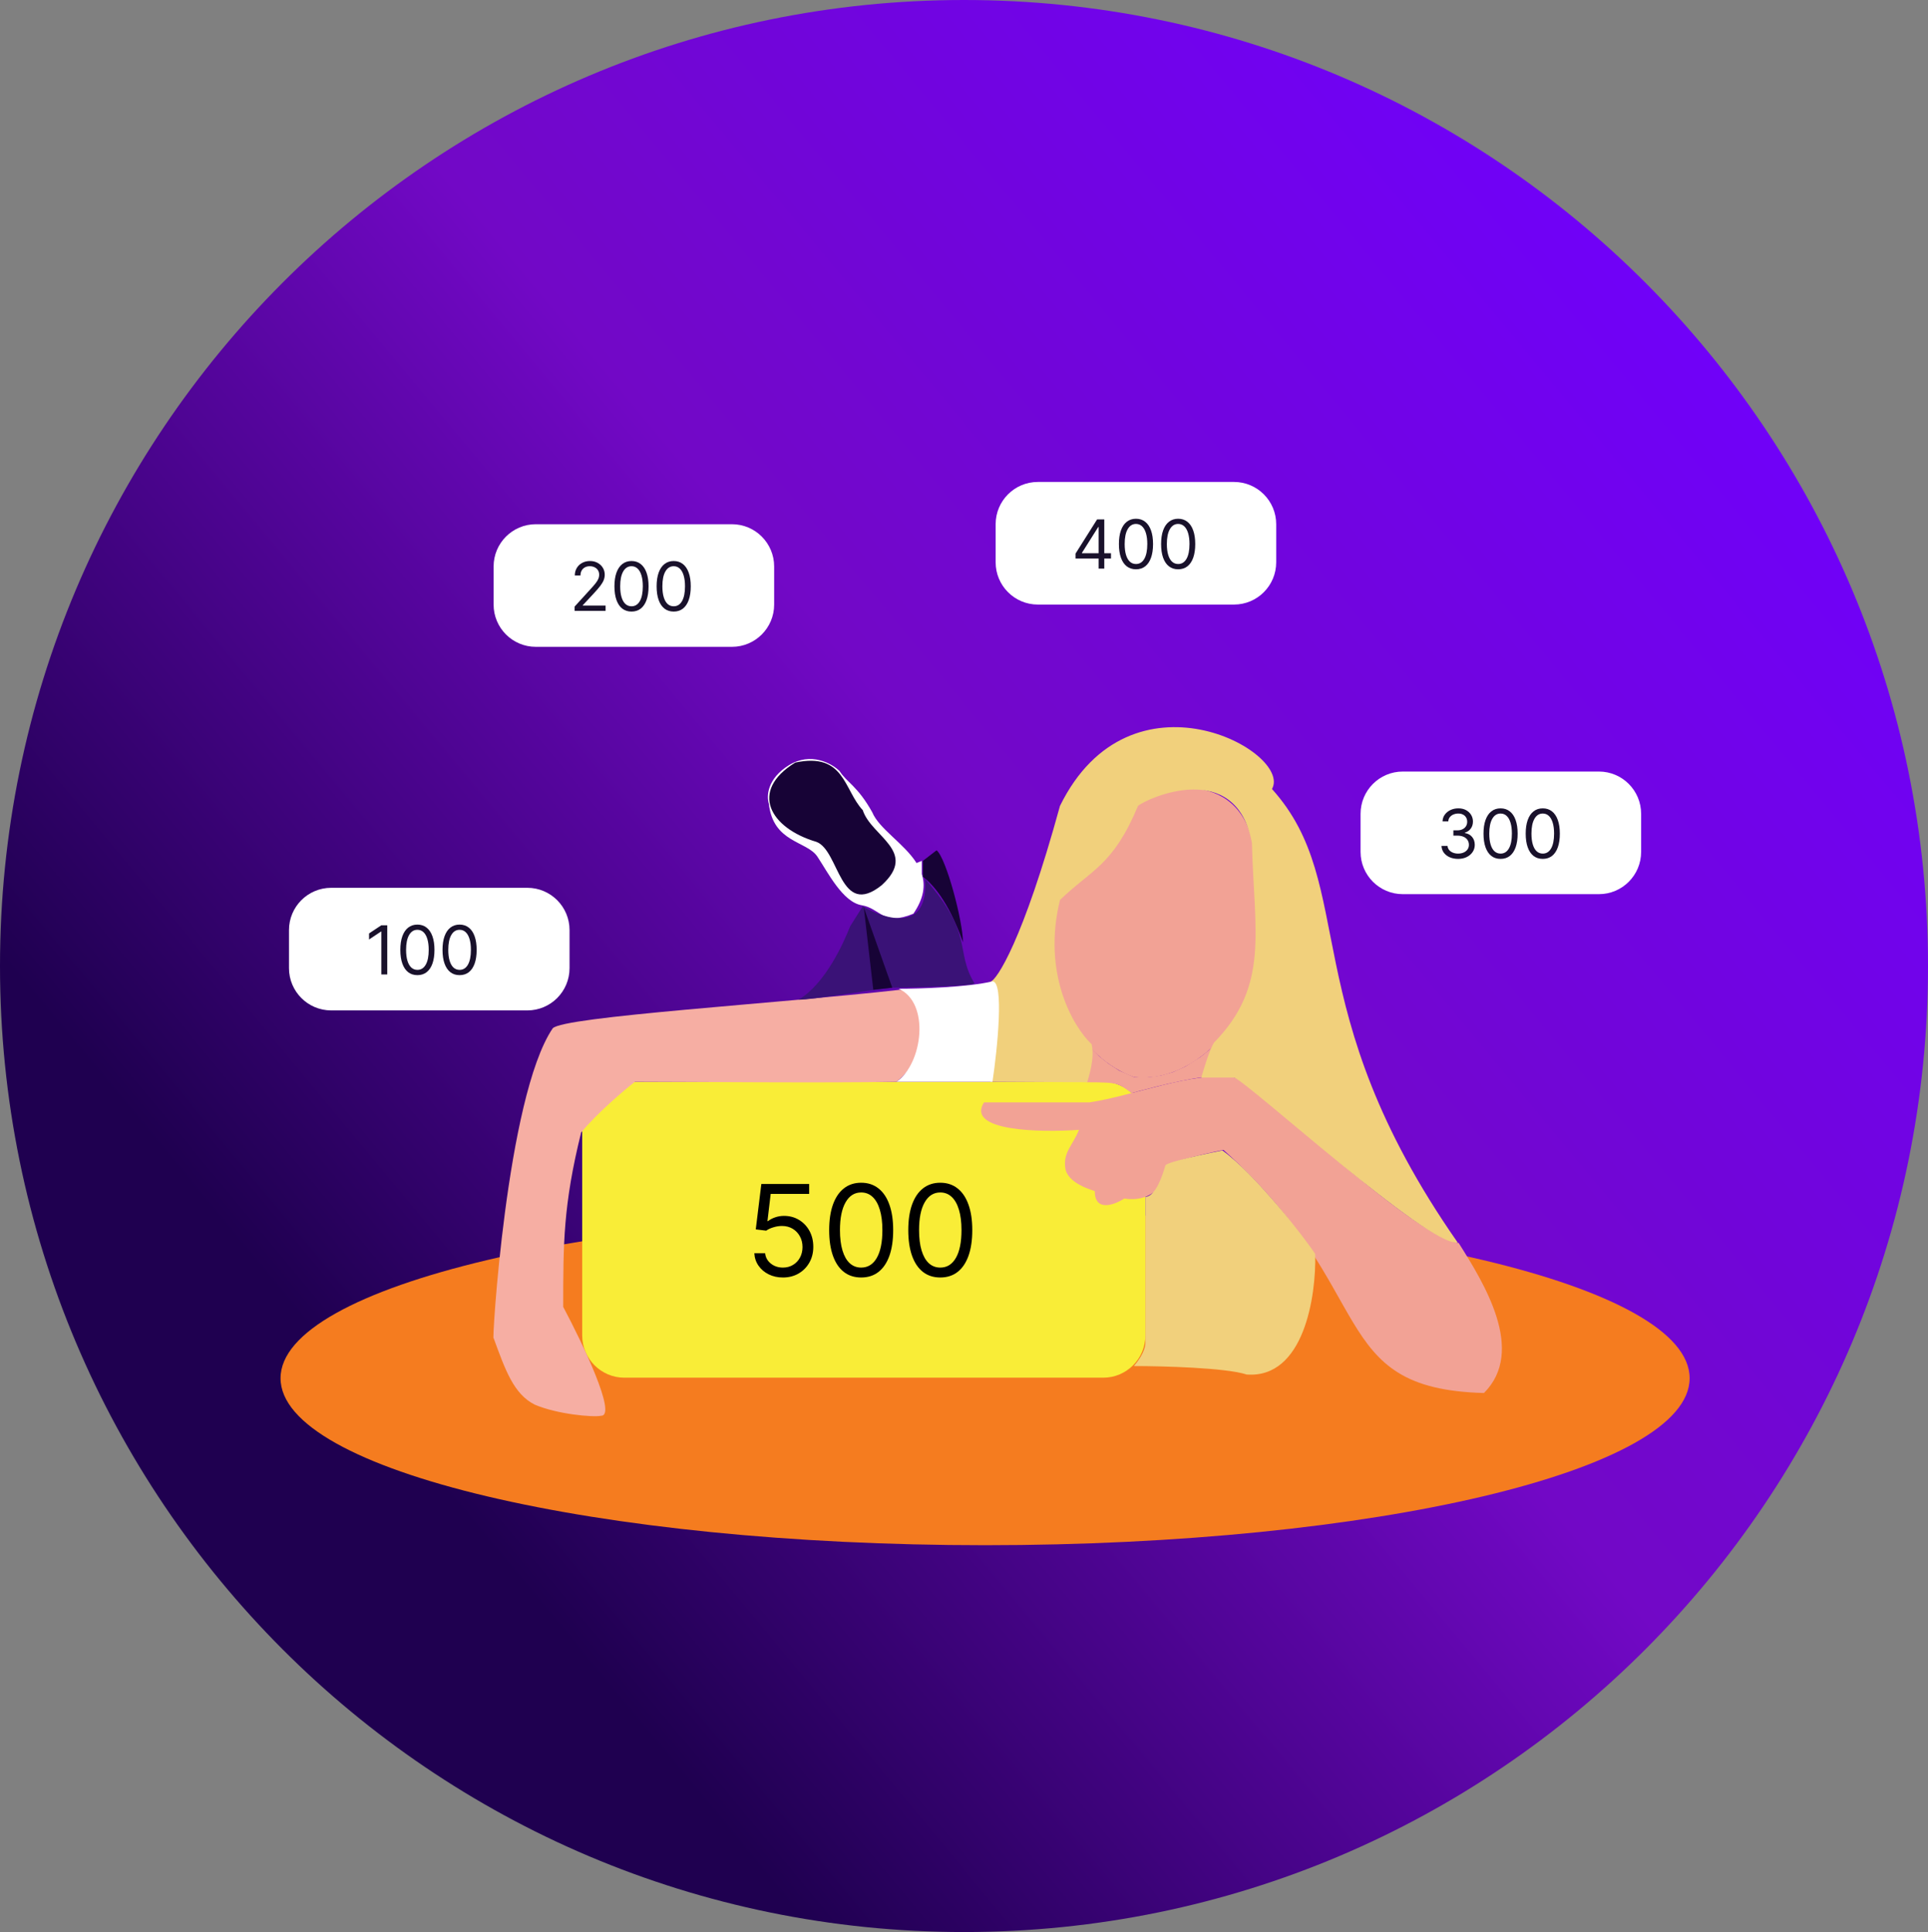 <svg width="495" height="496" viewBox="0 0 495 496" fill="none" xmlns="http://www.w3.org/2000/svg">
<rect x="0" y="0" width="495" height="496" fill="#808080" stroke="none"/>
<path d="M495 248C495 384.967 384.19 496 247.5 496C110.81 496 0 384.967 0 248C0 111.033 110.81 0 247.5 0C384.19 0 495 111.033 495 248Z" fill="url(#paint0_linear_408_860)"/>
<path d="M433.802 353.821C433.802 377.498 352.816 396.691 252.916 396.691C153.015 396.691 72.029 377.498 72.029 353.821C72.029 330.144 153.015 310.95 252.916 310.95C352.816 310.95 433.802 330.144 433.802 353.821Z" fill="#F57C1F"/>
<path d="M74.196 238.775C74.196 232.78 79.045 227.921 85.027 227.921H135.394C141.376 227.921 146.225 232.78 146.225 238.775V248.543C146.225 254.537 141.376 259.396 135.394 259.396H85.027C79.045 259.396 74.196 254.537 74.196 248.543V238.775Z" fill="white"/>
<path d="M99.428 237.541V250.171H97.902V239.145H97.828L94.751 241.192V239.638L97.902 237.541H99.428Z" fill="#19112B"/>
<path d="M107.164 250.343C106.237 250.343 105.447 250.091 104.795 249.585C104.143 249.075 103.644 248.337 103.299 247.371C102.955 246.401 102.782 245.229 102.782 243.856C102.782 242.491 102.955 241.326 103.299 240.359C103.648 239.389 104.149 238.649 104.801 238.139C105.457 237.626 106.245 237.369 107.164 237.369C108.083 237.369 108.869 237.626 109.521 238.139C110.178 238.649 110.678 239.389 111.023 240.359C111.372 241.326 111.546 242.491 111.546 243.856C111.546 245.229 111.374 246.401 111.029 247.371C110.684 248.337 110.186 249.075 109.534 249.585C108.881 250.091 108.091 250.343 107.164 250.343ZM107.164 248.987C108.083 248.987 108.797 248.543 109.306 247.655C109.815 246.767 110.069 245.5 110.069 243.856C110.069 242.762 109.952 241.831 109.718 241.062C109.489 240.294 109.156 239.708 108.721 239.305C108.29 238.902 107.771 238.701 107.164 238.701C106.253 238.701 105.542 239.151 105.029 240.051C104.516 240.947 104.259 242.216 104.259 243.856C104.259 244.95 104.374 245.879 104.604 246.643C104.834 247.408 105.164 247.99 105.595 248.389C106.03 248.787 106.553 248.987 107.164 248.987Z" fill="#19112B"/>
<path d="M117.996 250.343C117.069 250.343 116.279 250.091 115.626 249.585C114.974 249.075 114.476 248.337 114.131 247.371C113.786 246.401 113.614 245.229 113.614 243.856C113.614 242.491 113.786 241.326 114.131 240.359C114.48 239.389 114.98 238.649 115.633 238.139C116.289 237.626 117.077 237.369 117.996 237.369C118.915 237.369 119.7 237.626 120.353 238.139C121.009 238.649 121.51 239.389 121.854 240.359C122.203 241.326 122.378 242.491 122.378 243.856C122.378 245.229 122.205 246.401 121.861 247.371C121.516 248.337 121.018 249.075 120.365 249.585C119.713 250.091 118.923 250.343 117.996 250.343ZM117.996 248.987C118.915 248.987 119.629 248.543 120.137 247.655C120.646 246.767 120.901 245.5 120.901 243.856C120.901 242.762 120.784 241.831 120.55 241.062C120.32 240.294 119.988 239.708 119.553 239.305C119.122 238.902 118.603 238.701 117.996 238.701C117.085 238.701 116.373 239.151 115.86 240.051C115.347 240.947 115.091 242.216 115.091 243.856C115.091 244.95 115.206 245.879 115.436 246.643C115.665 247.408 115.996 247.99 116.426 248.389C116.861 248.787 117.384 248.987 117.996 248.987Z" fill="#19112B"/>
<path d="M126.729 145.435C126.729 139.441 131.578 134.582 137.56 134.582H187.927C193.909 134.582 198.758 139.441 198.758 145.435V155.204C198.758 161.198 193.909 166.057 187.927 166.057H137.56C131.578 166.057 126.729 161.198 126.729 155.204V145.435Z" fill="white"/>
<path d="M147.53 156.832V155.721L151.69 151.158C152.179 150.624 152.581 150.159 152.897 149.764C153.213 149.366 153.446 148.992 153.598 148.642C153.754 148.289 153.832 147.919 153.832 147.532C153.832 147.088 153.725 146.704 153.512 146.379C153.303 146.054 153.016 145.803 152.65 145.627C152.285 145.45 151.875 145.361 151.42 145.361C150.935 145.361 150.513 145.462 150.152 145.664C149.795 145.861 149.518 146.138 149.321 146.496C149.128 146.854 149.032 147.273 149.032 147.754H147.579C147.579 147.014 147.75 146.365 148.09 145.805C148.431 145.246 148.894 144.811 149.481 144.498C150.072 144.186 150.734 144.029 151.469 144.029C152.207 144.029 152.862 144.186 153.432 144.498C154.002 144.811 154.45 145.232 154.774 145.762C155.098 146.293 155.26 146.883 155.26 147.532C155.26 147.997 155.176 148.451 155.008 148.895C154.843 149.335 154.556 149.826 154.146 150.369C153.74 150.907 153.176 151.565 152.454 152.342L149.623 155.376V155.475H155.481V156.832H147.53Z" fill="#19112B"/>
<path d="M162.134 157.004C161.207 157.004 160.417 156.751 159.765 156.246C159.112 155.736 158.614 154.998 158.269 154.032C157.925 153.062 157.752 151.89 157.752 150.517C157.752 149.152 157.925 147.986 158.269 147.02C158.618 146.05 159.119 145.31 159.771 144.8C160.427 144.286 161.215 144.029 162.134 144.029C163.053 144.029 163.839 144.286 164.491 144.8C165.148 145.31 165.648 146.05 165.993 147.02C166.342 147.986 166.516 149.152 166.516 150.517C166.516 151.89 166.344 153.062 165.999 154.032C165.654 154.998 165.156 155.736 164.504 156.246C163.851 156.751 163.061 157.004 162.134 157.004ZM162.134 155.648C163.053 155.648 163.767 155.204 164.276 154.316C164.785 153.428 165.039 152.161 165.039 150.517C165.039 149.423 164.922 148.492 164.688 147.723C164.458 146.955 164.126 146.369 163.691 145.966C163.26 145.563 162.741 145.361 162.134 145.361C161.223 145.361 160.511 145.812 159.999 146.712C159.486 147.608 159.229 148.876 159.229 150.517C159.229 151.61 159.344 152.539 159.574 153.304C159.804 154.069 160.134 154.651 160.565 155.049C161 155.448 161.523 155.648 162.134 155.648Z" fill="#19112B"/>
<path d="M172.966 157.004C172.038 157.004 171.249 156.751 170.596 156.246C169.944 155.736 169.445 154.998 169.101 154.032C168.756 153.062 168.584 151.89 168.584 150.517C168.584 149.152 168.756 147.986 169.101 147.02C169.45 146.05 169.95 145.31 170.602 144.8C171.259 144.286 172.047 144.029 172.966 144.029C173.885 144.029 174.67 144.286 175.323 144.8C175.979 145.31 176.48 146.05 176.824 147.02C177.173 147.986 177.348 149.152 177.348 150.517C177.348 151.89 177.175 153.062 176.831 154.032C176.486 154.998 175.987 155.736 175.335 156.246C174.683 156.751 173.893 157.004 172.966 157.004ZM172.966 155.648C173.885 155.648 174.599 155.204 175.107 154.316C175.616 153.428 175.87 152.161 175.87 150.517C175.87 149.423 175.754 148.492 175.52 147.723C175.29 146.955 174.958 146.369 174.523 145.966C174.092 145.563 173.573 145.361 172.966 145.361C172.055 145.361 171.343 145.812 170.83 146.712C170.317 147.608 170.061 148.876 170.061 150.517C170.061 151.61 170.176 152.539 170.405 153.304C170.635 154.069 170.966 154.651 171.396 155.049C171.831 155.448 172.354 155.648 172.966 155.648Z" fill="#19112B"/>
<path d="M255.624 134.582C255.624 128.588 260.473 123.729 266.455 123.729H316.822C322.804 123.729 327.653 128.588 327.653 134.582V144.35C327.653 150.344 322.804 155.204 316.822 155.204H266.455C260.473 155.204 255.624 150.344 255.624 144.35V134.582Z" fill="white"/>
<path d="M276.13 143.388V142.13L281.669 133.349H282.579V135.297H281.964L277.779 141.933V142.031H285.238V143.388H276.13ZM282.062 145.978V133.349H283.515V145.978H282.062Z" fill="#19112B"/>
<path d="M291.655 146.151C290.728 146.151 289.938 145.898 289.286 145.392C288.634 144.883 288.135 144.145 287.79 143.178C287.446 142.208 287.273 141.037 287.273 139.663C287.273 138.299 287.446 137.133 287.79 136.167C288.139 135.197 288.64 134.457 289.292 133.947C289.949 133.433 290.736 133.176 291.655 133.176C292.574 133.176 293.36 133.433 294.012 133.947C294.669 134.457 295.169 135.197 295.514 136.167C295.863 137.133 296.037 138.299 296.037 139.663C296.037 141.037 295.865 142.208 295.52 143.178C295.176 144.145 294.677 144.883 294.025 145.392C293.372 145.898 292.583 146.151 291.655 146.151ZM291.655 144.794C292.574 144.794 293.288 144.35 293.797 143.462C294.306 142.574 294.56 141.308 294.56 139.663C294.56 138.57 294.443 137.639 294.209 136.87C293.98 136.101 293.647 135.515 293.212 135.112C292.782 134.71 292.263 134.508 291.655 134.508C290.744 134.508 290.033 134.958 289.52 135.859C289.007 136.755 288.751 138.023 288.751 139.663C288.751 140.757 288.865 141.686 289.095 142.451C289.325 143.215 289.655 143.797 290.086 144.196C290.521 144.595 291.044 144.794 291.655 144.794Z" fill="#19112B"/>
<path d="M302.487 146.151C301.56 146.151 300.77 145.898 300.117 145.392C299.465 144.883 298.967 144.145 298.622 143.178C298.277 142.208 298.105 141.037 298.105 139.663C298.105 138.299 298.277 137.133 298.622 136.167C298.971 135.197 299.471 134.457 300.124 133.947C300.78 133.433 301.568 133.176 302.487 133.176C303.406 133.176 304.192 133.433 304.844 133.947C305.5 134.457 306.001 135.197 306.346 136.167C306.694 137.133 306.869 138.299 306.869 139.663C306.869 141.037 306.696 142.208 306.352 143.178C306.007 144.145 305.509 144.883 304.856 145.392C304.204 145.898 303.414 146.151 302.487 146.151ZM302.487 144.794C303.406 144.794 304.12 144.35 304.629 143.462C305.137 142.574 305.392 141.308 305.392 139.663C305.392 138.57 305.275 137.639 305.041 136.87C304.811 136.101 304.479 135.515 304.044 135.112C303.613 134.71 303.094 134.508 302.487 134.508C301.576 134.508 300.864 134.958 300.351 135.859C299.838 136.755 299.582 138.023 299.582 139.663C299.582 140.757 299.697 141.686 299.927 142.451C300.156 143.215 300.487 143.797 300.918 144.196C301.352 144.595 301.876 144.794 302.487 144.794Z" fill="#19112B"/>
<path d="M349.316 208.928C349.316 202.934 354.166 198.074 360.148 198.074H410.514C416.496 198.074 421.346 202.934 421.346 208.928V218.696C421.346 224.69 416.496 229.549 410.514 229.549H360.148C354.166 229.549 349.316 224.69 349.316 218.696V208.928Z" fill="white"/>
<path d="M374.376 220.497C373.564 220.497 372.84 220.357 372.204 220.077C371.572 219.798 371.069 219.409 370.696 218.912C370.327 218.41 370.126 217.828 370.093 217.167H371.644C371.677 217.574 371.816 217.925 372.062 218.221C372.309 218.513 372.631 218.739 373.029 218.899C373.427 219.06 373.868 219.14 374.352 219.14C374.893 219.14 375.373 219.045 375.792 218.856C376.21 218.667 376.539 218.404 376.777 218.067C377.014 217.73 377.133 217.339 377.133 216.895C377.133 216.431 377.019 216.022 376.789 215.668C376.559 215.31 376.223 215.031 375.78 214.829C375.336 214.628 374.795 214.527 374.155 214.527H373.146V213.17H374.155C374.655 213.17 375.094 213.08 375.472 212.899C375.853 212.718 376.151 212.463 376.364 212.134C376.582 211.806 376.69 211.419 376.69 210.975C376.69 210.548 376.596 210.176 376.407 209.859C376.219 209.542 375.952 209.296 375.607 209.119C375.267 208.942 374.865 208.854 374.401 208.854C373.966 208.854 373.556 208.934 373.17 209.094C372.789 209.251 372.477 209.479 372.235 209.779C371.993 210.075 371.861 210.432 371.841 210.852H370.364C370.388 210.19 370.587 209.61 370.961 209.113C371.334 208.611 371.822 208.221 372.425 207.941C373.033 207.662 373.699 207.522 374.426 207.522C375.205 207.522 375.874 207.68 376.432 207.997C376.99 208.309 377.419 208.722 377.718 209.236C378.018 209.75 378.167 210.305 378.167 210.901C378.167 211.612 377.981 212.219 377.607 212.72C377.238 213.222 376.735 213.569 376.1 213.762V213.861C376.896 213.993 377.517 214.332 377.964 214.879C378.412 215.421 378.635 216.094 378.635 216.895C378.635 217.582 378.448 218.198 378.075 218.745C377.706 219.288 377.201 219.715 376.561 220.028C375.921 220.34 375.193 220.497 374.376 220.497Z" fill="#19112B"/>
<path d="M385.263 220.497C384.336 220.497 383.546 220.244 382.894 219.738C382.242 219.228 381.743 218.49 381.398 217.524C381.054 216.554 380.881 215.382 380.881 214.009C380.881 212.644 381.054 211.479 381.398 210.513C381.747 209.542 382.248 208.802 382.9 208.293C383.556 207.779 384.344 207.522 385.263 207.522C386.182 207.522 386.968 207.779 387.62 208.293C388.277 208.802 388.777 209.542 389.122 210.513C389.471 211.479 389.645 212.644 389.645 214.009C389.645 215.382 389.473 216.554 389.128 217.524C388.783 218.49 388.285 219.228 387.633 219.738C386.98 220.244 386.191 220.497 385.263 220.497ZM385.263 219.14C386.182 219.14 386.896 218.696 387.405 217.808C387.914 216.92 388.168 215.654 388.168 214.009C388.168 212.916 388.051 211.984 387.817 211.216C387.588 210.447 387.255 209.861 386.82 209.458C386.389 209.055 385.87 208.854 385.263 208.854C384.352 208.854 383.641 209.304 383.128 210.204C382.615 211.101 382.358 212.369 382.358 214.009C382.358 215.103 382.473 216.032 382.703 216.797C382.933 217.561 383.263 218.143 383.694 218.542C384.129 218.94 384.652 219.14 385.263 219.14Z" fill="#19112B"/>
<path d="M396.095 220.497C395.168 220.497 394.378 220.244 393.725 219.738C393.073 219.228 392.575 218.49 392.23 217.524C391.885 216.554 391.713 215.382 391.713 214.009C391.713 212.644 391.885 211.479 392.23 210.513C392.579 209.542 393.079 208.802 393.732 208.293C394.388 207.779 395.176 207.522 396.095 207.522C397.014 207.522 397.8 207.779 398.452 208.293C399.108 208.802 399.609 209.542 399.954 210.513C400.302 211.479 400.477 212.644 400.477 214.009C400.477 215.382 400.304 216.554 399.96 217.524C399.615 218.49 399.117 219.228 398.464 219.738C397.812 220.244 397.022 220.497 396.095 220.497ZM396.095 219.14C397.014 219.14 397.728 218.696 398.236 217.808C398.745 216.92 399 215.654 399 214.009C399 212.916 398.883 211.984 398.649 211.216C398.419 210.447 398.087 209.861 397.652 209.458C397.221 209.055 396.702 208.854 396.095 208.854C395.184 208.854 394.472 209.304 393.959 210.204C393.446 211.101 393.19 212.369 393.19 214.009C393.19 215.103 393.305 216.032 393.535 216.797C393.764 217.561 394.095 218.143 394.525 218.542C394.96 218.94 395.483 219.14 396.095 219.14Z" fill="#19112B"/>
<path d="M149.475 288.567C149.475 282.573 154.324 277.713 160.306 277.713H283.244C289.226 277.713 294.075 282.573 294.075 288.567V342.834C294.075 348.828 289.226 353.687 283.244 353.687H160.306C154.324 353.687 149.475 348.828 149.475 342.834V288.567Z" fill="#F9ED37"/>
<path d="M201.008 327.963C199.654 327.963 198.434 327.693 197.35 327.153C196.265 326.614 195.396 325.874 194.742 324.933C194.088 323.993 193.73 322.921 193.669 321.719H196.438C196.546 322.79 197.03 323.677 197.892 324.378C198.761 325.072 199.8 325.419 201.008 325.419C201.977 325.419 202.838 325.192 203.592 324.737C204.354 324.282 204.95 323.658 205.381 322.864C205.819 322.062 206.039 321.156 206.039 320.146C206.039 319.113 205.812 318.192 205.358 317.383C204.912 316.566 204.296 315.922 203.512 315.452C202.727 314.982 201.831 314.743 200.823 314.735C200.1 314.727 199.357 314.839 198.596 315.07C197.834 315.294 197.207 315.583 196.715 315.938L194.038 315.614L195.469 303.959H207.747V306.503H197.869L197.038 313.486H197.177C197.661 313.101 198.269 312.781 199 312.527C199.731 312.272 200.492 312.145 201.285 312.145C202.731 312.145 204.019 312.492 205.15 313.186C206.289 313.872 207.181 314.812 207.827 316.007C208.481 317.202 208.808 318.566 208.808 320.1C208.808 321.611 208.47 322.96 207.793 324.147C207.123 325.326 206.2 326.259 205.023 326.945C203.846 327.624 202.508 327.963 201.008 327.963Z" fill="black"/>
<path d="M221.1 327.963C219.362 327.963 217.881 327.489 216.658 326.54C215.435 325.585 214.5 324.201 213.854 322.39C213.207 320.57 212.884 318.373 212.884 315.799C212.884 313.24 213.207 311.054 213.854 309.243C214.508 307.424 215.446 306.036 216.669 305.08C217.9 304.117 219.377 303.635 221.1 303.635C222.824 303.635 224.297 304.117 225.52 305.08C226.751 306.036 227.689 307.424 228.335 309.243C228.989 311.054 229.316 313.24 229.316 315.799C229.316 318.373 228.993 320.57 228.347 322.39C227.701 324.201 226.766 325.585 225.543 326.54C224.32 327.489 222.839 327.963 221.1 327.963ZM221.1 325.419C222.824 325.419 224.162 324.586 225.116 322.921C226.07 321.256 226.547 318.882 226.547 315.799C226.547 313.748 226.328 312.002 225.889 310.561C225.458 309.12 224.835 308.021 224.02 307.266C223.212 306.51 222.239 306.133 221.1 306.133C219.393 306.133 218.058 306.977 217.096 308.665C216.135 310.345 215.654 312.723 215.654 315.799C215.654 317.849 215.869 319.591 216.3 321.025C216.731 322.459 217.35 323.55 218.158 324.297C218.973 325.045 219.954 325.419 221.1 325.419Z" fill="black"/>
<path d="M241.409 327.963C239.671 327.963 238.19 327.489 236.967 326.54C235.744 325.585 234.809 324.201 234.163 322.39C233.517 320.57 233.193 318.373 233.193 315.799C233.193 313.24 233.517 311.054 234.163 309.243C234.817 307.424 235.755 306.036 236.978 305.08C238.209 304.117 239.686 303.635 241.409 303.635C243.133 303.635 244.606 304.117 245.829 305.08C247.06 306.036 247.998 307.424 248.645 309.243C249.298 311.054 249.625 313.24 249.625 315.799C249.625 318.373 249.302 320.57 248.656 322.39C248.01 324.201 247.075 325.585 245.852 326.54C244.629 327.489 243.148 327.963 241.409 327.963ZM241.409 325.419C243.133 325.419 244.471 324.586 245.425 322.921C246.379 321.256 246.856 318.882 246.856 315.799C246.856 313.748 246.637 312.002 246.198 310.561C245.767 309.12 245.144 308.021 244.329 307.266C243.521 306.51 242.548 306.133 241.409 306.133C239.702 306.133 238.367 306.977 237.405 308.665C236.444 310.345 235.963 312.723 235.963 315.799C235.963 317.849 236.178 319.591 236.609 321.025C237.04 322.459 237.659 323.55 238.467 324.297C239.282 325.045 240.263 325.419 241.409 325.419Z" fill="black"/>
<path d="M278.911 277.847C279.182 276.128 280.442 271.335 279.142 268.079L282.161 271.134L284.598 273.07L287.306 274.828L291.097 276.49L294.617 276.612L298.137 276.085L301.116 275.247L304.365 273.792L308.244 271.335L310.594 269.42L311.677 267.403L308.969 276.49C301.387 277.576 291.638 280.332 290.555 280.614C287.035 278.172 287.577 277.847 278.911 277.847Z" fill="#F2A295"/>
<path d="M252.645 283.002H279.724C290.826 281.374 306.532 274.893 316.822 276.612C321.696 277.426 362.314 317.462 374.499 319.09C380.998 329.4 391.83 346.766 380.998 357.619C340.38 356.534 354.19 331.028 314.114 295.212C308.788 296.298 298.354 298.74 299.22 299.825C300.304 301.182 297.325 309.05 288.66 307.694C286.132 309.322 281.078 311.221 281.078 305.794C280.536 305.523 274.037 303.895 273.496 299.825C272.954 295.755 275.391 294.127 277.016 290.057C266.906 290.78 247.879 290.383 252.645 283.002Z" fill="#F2A295"/>
<path d="M292.451 205.672C294.888 202.958 318.176 195.632 321.967 217.882C322.29 219.51 323.321 236.333 321.967 249.085C320.613 261.838 306.532 278.39 291.097 276.49C278.099 271.877 265.643 254.783 272.142 229.278C291.097 214.897 290.014 208.385 292.451 205.672Z" fill="#F2A295"/>
<path d="M230.982 254.108C236.398 253.837 240.73 269.573 230.17 277.713C213.02 278.075 176.229 277.713 163.014 277.713C160.126 279.974 153.32 285.745 149.204 290.737C144.601 309.322 144.601 319.361 144.601 335.507C149.565 344.823 158.465 363.455 154.349 363.455C152.183 363.907 142.976 363.046 137.289 360.604C131.874 357.891 129.707 351.65 126.729 343.51C126.187 345.952 129.978 281.646 141.893 264.009C144.492 260.97 199.841 257.635 230.982 254.108Z" fill="#F6AEA3"/>
<path d="M299.22 299.149C299.87 298.281 309.24 296.255 313.843 295.35C322.508 301.591 335.235 318.142 337.672 321.941C337.943 332.704 334.802 353.958 320.071 352.873C314.872 351.137 298.589 350.702 291.097 350.702C292.09 349.617 294.075 346.904 294.075 344.733V307.289C296.783 307.018 298.408 301.862 299.22 299.149Z" fill="#F1D07C"/>
<path d="M316.822 276.628H308.427C309.059 274.367 310.594 269.411 311.677 267.674C326.028 253.022 321.967 239.184 321.425 216.392C317.363 194.414 294.346 204.996 292.18 206.895C285.681 222.361 280.265 223.175 272.142 231.044C267.538 249.766 275.391 263.466 280.265 268.079C281.132 271.769 279.503 276.4 279.142 277.847L254.27 277.713C255.263 269.392 256.653 252.713 254.27 252.061C255.894 251.609 262.61 241.626 272.142 206.895C290.284 169.993 331.986 193.057 326.57 202.554C349.045 227.516 331.986 258.449 374.229 318.956C366.917 320.313 320.342 277.713 316.822 276.628Z" fill="#F1D07C"/>
<path d="M230.17 277.713C236.939 273.1 238.835 257.363 230.711 253.836C236.127 253.836 248.529 253.456 254.811 251.937C257.844 251.937 256.075 269.302 254.811 277.713L230.17 277.713Z" fill="white"/>
<path d="M209.861 219.919C207.153 215.849 198.487 216.392 197.404 206.352C196.772 204.497 196.917 199.919 202.549 196.446C208.182 192.973 213.561 195.996 215.547 197.941C217.443 200.926 220.15 201.74 223.941 208.523C225.693 212.781 232.129 216.536 235.315 221.556L236.668 221.004V224.387C237.589 227.269 237.241 230.58 234.502 234.571C226.649 237.827 226.108 233.214 221.234 232.4C216.359 231.586 212.568 223.989 209.861 219.919Z" fill="white"/>
<path d="M221.504 232.672C227.281 236.109 238.564 239.509 237.481 225.617C250.208 239.998 245.063 244.068 250.208 252.479C249.775 253.13 235.946 253.474 229.086 253.565C222.588 254.198 208.923 256.65 205.023 256.65C211.955 252.526 216.63 241.988 218.255 237.827L221.504 232.672Z" fill="#3A1277"/>
<path d="M224.212 254.107L221.775 232.943L229.086 253.565L224.212 254.107Z" fill="#170336"/>
<path d="M209.59 216.12C197.675 212.593 192.259 203.096 204.174 195.77C216.901 193.057 216.63 202.825 221.504 207.98C223.671 214.764 235.856 218.562 226.379 227.245C215.547 235.928 215.547 218.291 209.59 216.12Z" fill="#170336"/>
<path d="M240.46 218.291L236.939 221.004V225.074C239.106 226.702 243.438 231.044 247.229 241.897C247.229 236.47 242.897 220.19 240.46 218.291Z" fill="#170336"/>
<defs>
<linearGradient id="paint0_linear_408_860" x1="140.373" y1="414.567" x2="495.586" y2="119.153" gradientUnits="userSpaceOnUse">
<stop stop-color="#1F0050"/>
<stop offset="0.469" stop-color="#7208C6"/>
<stop offset="1" stop-color="#7000FE"/>
</linearGradient>
</defs>
</svg>
